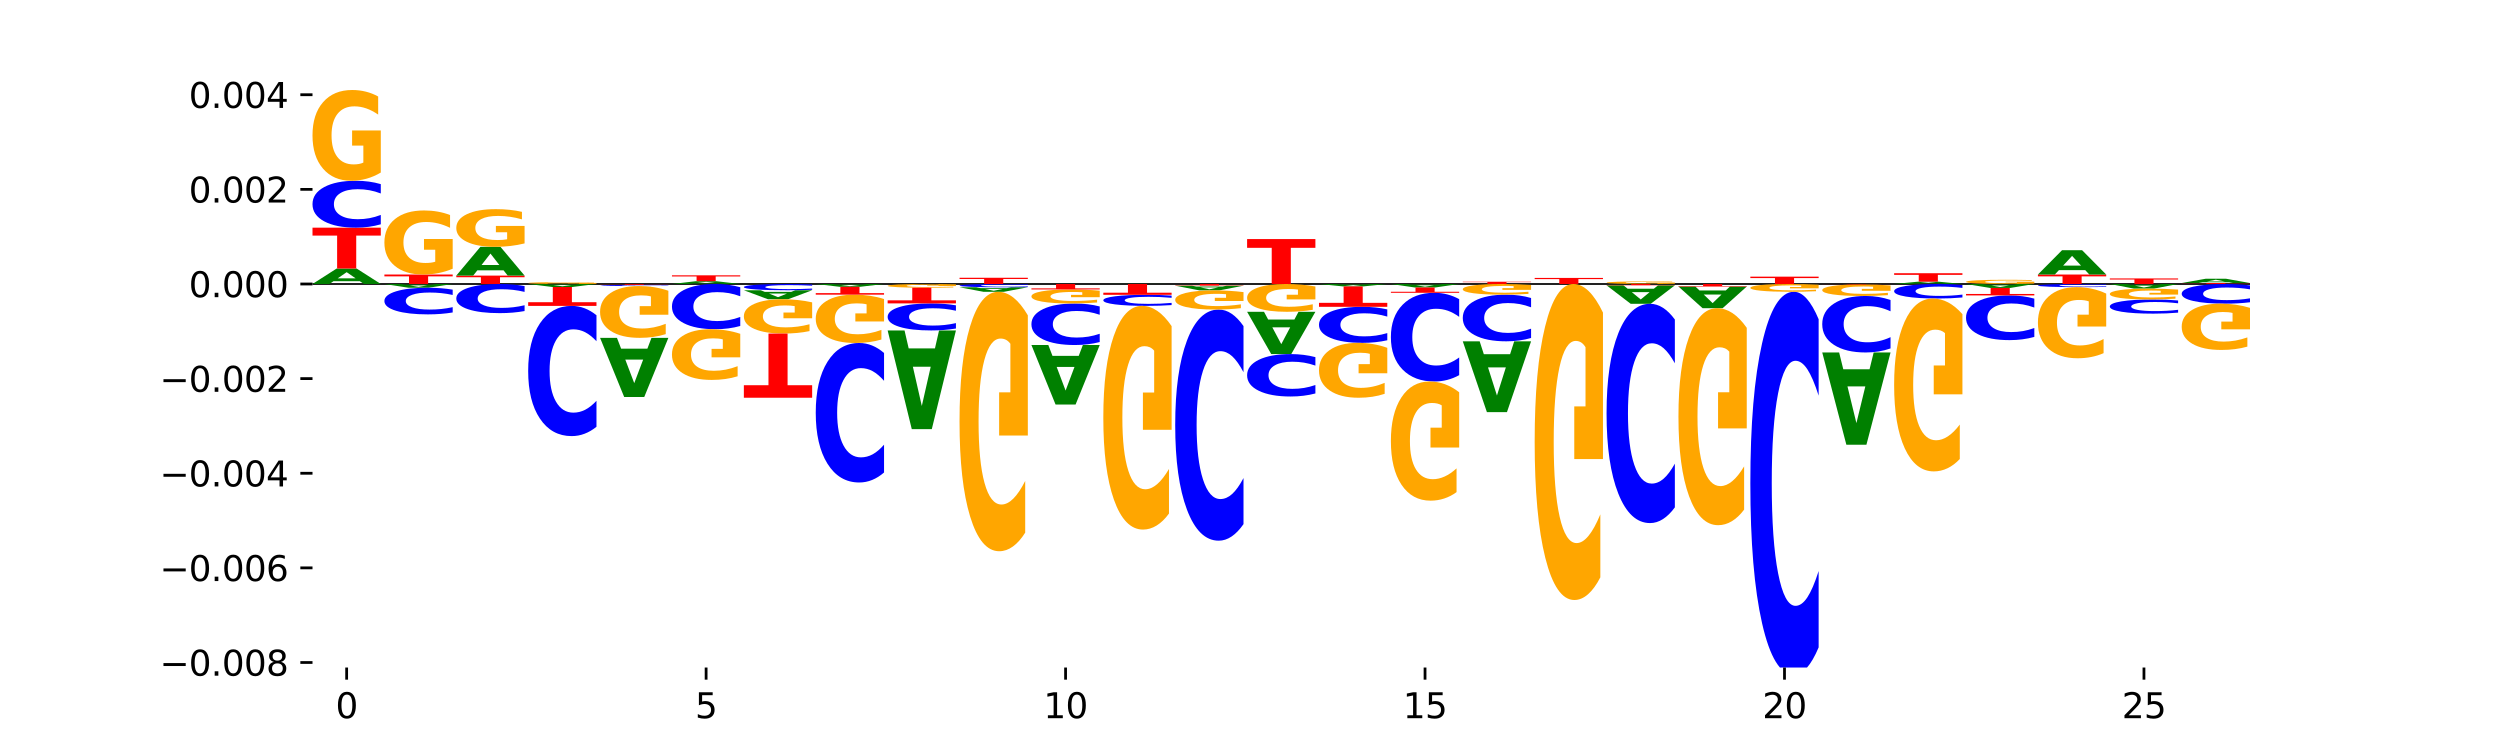 <?xml version="1.0" encoding="utf-8" standalone="no"?>
<!DOCTYPE svg PUBLIC "-//W3C//DTD SVG 1.1//EN"
  "http://www.w3.org/Graphics/SVG/1.1/DTD/svg11.dtd">
<svg xmlns:xlink="http://www.w3.org/1999/xlink" width="720pt" height="216pt" viewBox="0 0 720 216" xmlns="http://www.w3.org/2000/svg" version="1.1">
 <defs>
  <style type="text/css">*{stroke-linejoin: round; stroke-linecap: butt}</style>
 </defs>
 <g id="figure_1">
  <g id="patch_1">
   <path d="M 0 216 
L 720 216 
L 720 0 
L 0 0 
z
" style="fill: #ffffff"/>
  </g>
  <g id="axes_1">
   <g id="patch_2">
    <path d="M 90 192.24 
L 648 192.24 
L 648 25.92 
L 90 25.92 
z
" style="fill: #ffffff"/>
   </g>
   <g id="line2d_1">
    <path d="M 90 81.789 
L 648 81.789 
" clip-path="url(#p370ef7f9d0)" style="fill: none; stroke: #000000; stroke-width: 0.5; stroke-linecap: square"/>
   </g>
   <g id="patch_3">
    <path d="M 103.625 80.979 
L 96.061 80.979 
L 94.866 81.789 
L 90 81.789 
L 96.949 77.344 
L 102.72 77.344 
L 109.67 81.789 
L 104.808 81.789 
L 103.625 80.979 
z
M 97.267 80.154 
L 102.407 80.154 
L 99.841 78.386 
L 97.267 80.154 
z
" clip-path="url(#p370ef7f9d0)" style="fill: #008000"/>
   </g>
   <g id="patch_4">
    <path d="M 90 65.565 
L 109.67 65.565 
L 109.67 67.862 
L 102.593 67.862 
L 102.593 77.344 
L 97.09 77.344 
L 97.09 67.862 
L 90 67.862 
L 90 65.565 
z
" clip-path="url(#p370ef7f9d0)" style="fill: #ff0000"/>
   </g>
   <g id="patch_5">
    <path d="M 109.67 64.596 
Q 108.024 65.076 106.245 65.319 
Q 104.466 65.565 102.528 65.565 
Q 96.75 65.565 93.375 63.745 
Q 90 61.926 90 58.815 
Q 90 55.693 93.375 53.877 
Q 96.75 52.058 102.528 52.058 
Q 104.466 52.058 106.245 52.304 
Q 108.024 52.546 109.67 53.026 
L 109.67 55.719 
Q 108.01 55.082 106.399 54.787 
Q 104.788 54.491 103.009 54.491 
Q 99.818 54.491 97.989 55.643 
Q 96.165 56.793 96.165 58.815 
Q 96.165 60.83 97.989 61.982 
Q 99.818 63.132 103.009 63.132 
Q 104.788 63.132 106.399 62.836 
Q 108.01 62.537 109.67 61.901 
L 109.67 64.596 
z
" clip-path="url(#p370ef7f9d0)" style="fill: #0000ff"/>
   </g>
   <g id="patch_6">
    <path d="M 109.67 49.693 
Q 107.686 50.876 105.552 51.47 
Q 103.419 52.058 101.144 52.058 
Q 96.004 52.058 93.002 48.538 
Q 90 45.017 90 38.997 
Q 90 32.907 93.055 29.413 
Q 96.114 25.92 101.435 25.92 
Q 103.485 25.92 105.363 26.395 
Q 107.245 26.865 108.912 27.794 
L 108.912 33.004 
Q 107.192 31.811 105.491 31.222 
Q 103.789 30.628 102.079 30.628 
Q 98.914 30.628 97.199 32.799 
Q 95.484 34.964 95.484 38.997 
Q 95.484 42.993 97.137 45.174 
Q 98.79 47.35 101.832 47.35 
Q 102.661 47.35 103.37 47.226 
Q 104.08 47.096 104.644 46.826 
L 104.644 41.934 
L 101.404 41.934 
L 101.404 37.577 
L 109.67 37.577 
L 109.67 49.693 
z
" clip-path="url(#p370ef7f9d0)" style="fill: #ffa600"/>
   </g>
   <g id="patch_7">
    <path d="M 110.705 79.063 
L 130.375 79.063 
L 130.375 79.595 
L 123.298 79.595 
L 123.298 81.789 
L 117.795 81.789 
L 117.795 79.595 
L 110.705 79.595 
L 110.705 79.063 
z
" clip-path="url(#p370ef7f9d0)" style="fill: #ff0000"/>
   </g>
   <g id="patch_8">
    <path d="M 130.375 77.394 
Q 128.391 78.228 126.257 78.648 
Q 124.124 79.063 121.849 79.063 
Q 116.709 79.063 113.707 76.578 
Q 110.705 74.093 110.705 69.843 
Q 110.705 65.544 113.76 63.078 
Q 116.819 60.612 122.14 60.612 
Q 124.19 60.612 126.068 60.947 
Q 127.95 61.279 129.617 61.934 
L 129.617 65.612 
Q 127.897 64.77 126.196 64.355 
Q 124.494 63.935 122.784 63.935 
Q 119.619 63.935 117.904 65.468 
Q 116.189 66.996 116.189 69.843 
Q 116.189 72.664 117.842 74.203 
Q 119.495 75.739 122.537 75.739 
Q 123.366 75.739 124.075 75.652 
Q 124.785 75.56 125.349 75.37 
L 125.349 71.916 
L 122.109 71.916 
L 122.109 68.841 
L 130.375 68.841 
L 130.375 77.394 
z
" clip-path="url(#p370ef7f9d0)" style="fill: #ffa600"/>
   </g>
   <g id="patch_9">
    <path d="M 131.41 79.374 
L 151.08 79.374 
L 151.08 79.845 
L 144.003 79.845 
L 144.003 81.789 
L 138.5 81.789 
L 138.5 79.845 
L 131.41 79.845 
L 131.41 79.374 
z
" clip-path="url(#p370ef7f9d0)" style="fill: #ff0000"/>
   </g>
   <g id="patch_10">
    <path d="M 145.035 77.865 
L 137.471 77.865 
L 136.276 79.374 
L 131.41 79.374 
L 138.359 71.088 
L 144.13 71.088 
L 151.08 79.374 
L 146.218 79.374 
L 145.035 77.865 
z
M 138.677 76.327 
L 143.817 76.327 
L 141.251 73.031 
L 138.677 76.327 
z
" clip-path="url(#p370ef7f9d0)" style="fill: #008000"/>
   </g>
   <g id="patch_11">
    <path d="M 151.08 70.105 
Q 149.096 70.597 146.962 70.843 
Q 144.829 71.088 142.554 71.088 
Q 137.414 71.088 134.412 69.626 
Q 131.41 68.164 131.41 65.663 
Q 131.41 63.134 134.465 61.683 
Q 137.524 60.232 142.845 60.232 
Q 144.895 60.232 146.773 60.429 
Q 148.655 60.625 150.322 61.01 
L 150.322 63.174 
Q 148.602 62.679 146.901 62.434 
Q 145.199 62.187 143.489 62.187 
Q 140.324 62.187 138.609 63.089 
Q 136.894 63.988 136.894 65.663 
Q 136.894 67.323 138.547 68.229 
Q 140.2 69.132 143.242 69.132 
Q 144.071 69.132 144.78 69.081 
Q 145.49 69.027 146.054 68.915 
L 146.054 66.883 
L 142.814 66.883 
L 142.814 65.073 
L 151.08 65.073 
L 151.08 70.105 
z
" clip-path="url(#p370ef7f9d0)" style="fill: #ffa600"/>
   </g>
   <g id="patch_12">
    <path d="M 171.785 81.741 
Q 169.801 81.765 167.667 81.777 
Q 165.534 81.789 163.259 81.789 
Q 158.119 81.789 155.117 81.717 
Q 152.115 81.645 152.115 81.523 
Q 152.115 81.399 155.17 81.328 
Q 158.229 81.256 163.55 81.256 
Q 165.6 81.256 167.478 81.266 
Q 169.36 81.276 171.027 81.295 
L 171.027 81.401 
Q 169.307 81.376 167.606 81.364 
Q 165.904 81.352 164.194 81.352 
Q 161.029 81.352 159.314 81.396 
Q 157.599 81.441 157.599 81.523 
Q 157.599 81.604 159.252 81.649 
Q 160.905 81.693 163.947 81.693 
Q 164.776 81.693 165.485 81.69 
Q 166.195 81.688 166.759 81.682 
L 166.759 81.583 
L 163.519 81.583 
L 163.519 81.494 
L 171.785 81.494 
L 171.785 81.741 
z
" clip-path="url(#p370ef7f9d0)" style="fill: #ffa600"/>
   </g>
   <g id="patch_13">
    <path d="M 207.15 81.642 
L 199.586 81.642 
L 198.391 81.789 
L 193.525 81.789 
L 200.474 80.981 
L 206.245 80.981 
L 213.195 81.789 
L 208.333 81.789 
L 207.15 81.642 
z
M 200.792 81.492 
L 205.932 81.492 
L 203.366 81.17 
L 200.792 81.492 
z
" clip-path="url(#p370ef7f9d0)" style="fill: #008000"/>
   </g>
   <g id="patch_14">
    <path d="M 193.525 79.291 
L 213.195 79.291 
L 213.195 79.621 
L 206.118 79.621 
L 206.118 80.981 
L 200.615 80.981 
L 200.615 79.621 
L 193.525 79.621 
L 193.525 79.291 
z
" clip-path="url(#p370ef7f9d0)" style="fill: #ff0000"/>
   </g>
   <g id="patch_15">
    <path d="M 276.345 79.995 
L 296.015 79.995 
L 296.015 80.345 
L 288.938 80.345 
L 288.938 81.789 
L 283.435 81.789 
L 283.435 80.345 
L 276.345 80.345 
L 276.345 79.995 
z
" clip-path="url(#p370ef7f9d0)" style="fill: #ff0000"/>
   </g>
   <g id="patch_16">
    <path d="M 331.38 81.784 
L 323.816 81.784 
L 322.621 81.789 
L 317.755 81.789 
L 324.704 81.764 
L 330.475 81.764 
L 337.425 81.789 
L 332.563 81.789 
L 331.38 81.784 
z
M 325.022 81.78 
L 330.162 81.78 
L 327.596 81.77 
L 325.022 81.78 
z
" clip-path="url(#p370ef7f9d0)" style="fill: #008000"/>
   </g>
   <g id="patch_17">
    <path d="M 359.165 68.85 
L 378.835 68.85 
L 378.835 71.374 
L 371.758 71.374 
L 371.758 81.789 
L 366.255 81.789 
L 366.255 71.374 
L 359.165 71.374 
L 359.165 68.85 
z
" clip-path="url(#p370ef7f9d0)" style="fill: #ff0000"/>
   </g>
   <g id="patch_18">
    <path d="M 421.28 81.14 
L 440.95 81.14 
L 440.95 81.267 
L 433.873 81.267 
L 433.873 81.789 
L 428.37 81.789 
L 428.37 81.267 
L 421.28 81.267 
L 421.28 81.14 
z
" clip-path="url(#p370ef7f9d0)" style="fill: #ff0000"/>
   </g>
   <g id="patch_19">
    <path d="M 441.985 80.042 
L 461.655 80.042 
L 461.655 80.383 
L 454.578 80.383 
L 454.578 81.789 
L 449.075 81.789 
L 449.075 80.383 
L 441.985 80.383 
L 441.985 80.042 
z
" clip-path="url(#p370ef7f9d0)" style="fill: #ff0000"/>
   </g>
   <g id="patch_20">
    <path d="M 482.36 81.722 
Q 480.376 81.755 478.243 81.772 
Q 476.109 81.789 473.834 81.789 
Q 468.694 81.789 465.692 81.689 
Q 462.69 81.589 462.69 81.418 
Q 462.69 81.245 465.745 81.146 
Q 468.804 81.047 474.125 81.047 
Q 476.175 81.047 478.053 81.06 
Q 479.935 81.073 481.602 81.1 
L 481.602 81.248 
Q 479.882 81.214 478.181 81.197 
Q 476.479 81.18 474.769 81.18 
Q 471.604 81.18 469.889 81.242 
Q 468.174 81.303 468.174 81.418 
Q 468.174 81.531 469.827 81.593 
Q 471.48 81.655 474.522 81.655 
Q 475.351 81.655 476.06 81.652 
Q 476.77 81.648 477.334 81.64 
L 477.334 81.501 
L 474.094 81.501 
L 474.094 81.378 
L 482.36 81.378 
L 482.36 81.722 
z
" clip-path="url(#p370ef7f9d0)" style="fill: #ffa600"/>
   </g>
   <g id="patch_21">
    <path d="M 504.1 79.676 
L 523.77 79.676 
L 523.77 80.088 
L 516.693 80.088 
L 516.693 81.789 
L 511.19 81.789 
L 511.19 80.088 
L 504.1 80.088 
L 504.1 79.676 
z
" clip-path="url(#p370ef7f9d0)" style="fill: #ff0000"/>
   </g>
   <g id="patch_22">
    <path d="M 559.135 81.666 
L 551.571 81.666 
L 550.376 81.789 
L 545.51 81.789 
L 552.46 81.116 
L 558.231 81.116 
L 565.18 81.789 
L 560.318 81.789 
L 559.135 81.666 
z
M 552.777 81.541 
L 557.917 81.541 
L 555.351 81.274 
L 552.777 81.541 
z
" clip-path="url(#p370ef7f9d0)" style="fill: #008000"/>
   </g>
   <g id="patch_23">
    <path d="M 545.51 78.688 
L 565.18 78.688 
L 565.18 79.161 
L 558.103 79.161 
L 558.103 81.116 
L 552.6 81.116 
L 552.6 79.161 
L 545.51 79.161 
L 545.51 78.688 
z
" clip-path="url(#p370ef7f9d0)" style="fill: #ff0000"/>
   </g>
   <g id="patch_24">
    <path d="M 585.885 81.679 
Q 583.901 81.734 581.768 81.761 
Q 579.634 81.789 577.359 81.789 
Q 572.219 81.789 569.217 81.625 
Q 566.215 81.461 566.215 81.181 
Q 566.215 80.898 569.27 80.735 
Q 572.33 80.573 577.65 80.573 
Q 579.7 80.573 581.578 80.595 
Q 583.46 80.617 585.127 80.66 
L 585.127 80.902 
Q 583.408 80.847 581.706 80.82 
Q 580.004 80.792 578.294 80.792 
Q 575.129 80.792 573.414 80.893 
Q 571.699 80.994 571.699 81.181 
Q 571.699 81.367 573.352 81.469 
Q 575.005 81.57 578.047 81.57 
Q 578.876 81.57 579.586 81.564 
Q 580.295 81.558 580.86 81.545 
L 580.86 81.318 
L 577.619 81.318 
L 577.619 81.115 
L 585.885 81.115 
L 585.885 81.679 
z
" clip-path="url(#p370ef7f9d0)" style="fill: #ffa600"/>
   </g>
   <g id="patch_25">
    <path d="M 586.92 79.066 
L 606.59 79.066 
L 606.59 79.597 
L 599.513 79.597 
L 599.513 81.789 
L 594.01 81.789 
L 594.01 79.597 
L 586.92 79.597 
L 586.92 79.066 
z
" clip-path="url(#p370ef7f9d0)" style="fill: #ff0000"/>
   </g>
   <g id="patch_26">
    <path d="M 600.545 77.789 
L 592.981 77.789 
L 591.786 79.066 
L 586.92 79.066 
L 593.87 72.056 
L 599.641 72.056 
L 606.59 79.066 
L 601.728 79.066 
L 600.545 77.789 
z
M 594.187 76.488 
L 599.327 76.488 
L 596.761 73.7 
L 594.187 76.488 
z
" clip-path="url(#p370ef7f9d0)" style="fill: #008000"/>
   </g>
   <g id="patch_27">
    <path d="M 607.625 80.191 
L 627.295 80.191 
L 627.295 80.502 
L 620.218 80.502 
L 620.218 81.789 
L 614.715 81.789 
L 614.715 80.502 
L 607.625 80.502 
L 607.625 80.191 
z
" clip-path="url(#p370ef7f9d0)" style="fill: #ff0000"/>
   </g>
   <g id="patch_28">
    <path d="M 628.33 81.512 
L 648 81.512 
L 648 81.566 
L 640.923 81.566 
L 640.923 81.789 
L 635.421 81.789 
L 635.421 81.566 
L 628.33 81.566 
L 628.33 81.512 
z
" clip-path="url(#p370ef7f9d0)" style="fill: #ff0000"/>
   </g>
   <g id="patch_29">
    <path d="M 641.956 81.286 
L 634.391 81.286 
L 633.196 81.512 
L 628.33 81.512 
L 635.28 80.27 
L 641.051 80.27 
L 648 81.512 
L 643.138 81.512 
L 641.956 81.286 
z
M 635.597 81.055 
L 640.737 81.055 
L 638.171 80.561 
L 635.597 81.055 
z
" clip-path="url(#p370ef7f9d0)" style="fill: #008000"/>
   </g>
   <g id="patch_30">
    <path d="M 124.33 81.985 
L 116.766 81.985 
L 115.571 81.789 
L 110.705 81.789 
L 117.654 82.867 
L 123.425 82.867 
L 130.375 81.789 
L 125.513 81.789 
L 124.33 81.985 
z
M 117.972 82.186 
L 123.112 82.186 
L 120.546 82.615 
L 117.972 82.186 
z
" clip-path="url(#p370ef7f9d0)" style="fill: #008000"/>
   </g>
   <g id="patch_31">
    <path d="M 130.375 83.418 
Q 128.729 83.145 126.95 83.007 
Q 125.171 82.867 123.233 82.867 
Q 117.455 82.867 114.08 83.901 
Q 110.705 84.935 110.705 86.702 
Q 110.705 88.476 114.08 89.508 
Q 117.455 90.542 123.233 90.542 
Q 125.171 90.542 126.95 90.402 
Q 128.729 90.264 130.375 89.992 
L 130.375 88.462 
Q 128.715 88.823 127.104 88.991 
Q 125.493 89.159 123.714 89.159 
Q 120.523 89.159 118.694 88.505 
Q 116.87 87.852 116.87 86.702 
Q 116.87 85.558 118.694 84.903 
Q 120.523 84.25 123.714 84.25 
Q 125.493 84.25 127.104 84.418 
Q 128.715 84.587 130.375 84.949 
L 130.375 83.418 
z
" clip-path="url(#p370ef7f9d0)" style="fill: #0000ff"/>
   </g>
   <g id="patch_32">
    <path d="M 151.08 82.391 
Q 149.434 82.092 147.655 81.941 
Q 145.876 81.789 143.938 81.789 
Q 138.16 81.789 134.785 82.92 
Q 131.41 84.051 131.41 85.984 
Q 131.41 87.925 134.785 89.054 
Q 138.16 90.185 143.938 90.185 
Q 145.876 90.185 147.655 90.033 
Q 149.434 89.882 151.08 89.583 
L 151.08 87.91 
Q 149.42 88.305 147.809 88.489 
Q 146.198 88.673 144.419 88.673 
Q 141.228 88.673 139.399 87.956 
Q 137.575 87.242 137.575 85.984 
Q 137.575 84.732 139.399 84.016 
Q 141.228 83.301 144.419 83.301 
Q 146.198 83.301 147.809 83.485 
Q 149.42 83.671 151.08 84.066 
L 151.08 82.391 
z
" clip-path="url(#p370ef7f9d0)" style="fill: #0000ff"/>
   </g>
   <g id="patch_33">
    <path d="M 165.74 81.945 
L 158.176 81.945 
L 156.981 81.789 
L 152.115 81.789 
L 159.064 82.648 
L 164.835 82.648 
L 171.785 81.789 
L 166.923 81.789 
L 165.74 81.945 
z
M 159.382 82.105 
L 164.522 82.105 
L 161.956 82.447 
L 159.382 82.105 
z
" clip-path="url(#p370ef7f9d0)" style="fill: #008000"/>
   </g>
   <g id="patch_34">
    <path d="M 171.785 90.787 
Q 170.139 89.455 168.36 88.781 
Q 166.581 88.099 164.643 88.099 
Q 158.865 88.099 155.49 93.15 
Q 152.115 98.2 152.115 106.837 
Q 152.115 115.505 155.49 120.548 
Q 158.865 125.598 164.643 125.598 
Q 166.581 125.598 168.36 124.916 
Q 170.139 124.242 171.785 122.91 
L 171.785 115.435 
Q 170.125 117.201 168.514 118.022 
Q 166.903 118.843 165.124 118.843 
Q 161.933 118.843 160.104 115.644 
Q 158.28 112.453 158.28 106.837 
Q 158.28 101.244 160.104 98.045 
Q 161.933 94.854 165.124 94.854 
Q 166.903 94.854 168.514 95.675 
Q 170.125 96.504 171.785 98.27 
L 171.785 90.787 
z
" clip-path="url(#p370ef7f9d0)" style="fill: #0000ff"/>
   </g>
   <g id="patch_35">
    <path d="M 152.115 88.099 
L 171.785 88.099 
L 171.785 87.036 
L 164.708 87.036 
L 164.708 82.648 
L 159.205 82.648 
L 159.205 87.036 
L 152.115 87.036 
L 152.115 88.099 
z
" clip-path="url(#p370ef7f9d0)" style="fill: #ff0000"/>
   </g>
   <g id="patch_36">
    <path d="M 186.445 100.408 
L 178.881 100.408 
L 177.686 97.303 
L 172.82 97.303 
L 179.769 114.345 
L 185.54 114.345 
L 192.49 97.303 
L 187.628 97.303 
L 186.445 100.408 
z
M 180.087 103.57 
L 185.227 103.57 
L 182.661 110.349 
L 180.087 103.57 
z
" clip-path="url(#p370ef7f9d0)" style="fill: #008000"/>
   </g>
   <g id="patch_37">
    <path d="M 192.49 82.053 
Q 190.844 82.041 189.065 82.034 
Q 187.286 82.028 185.348 82.028 
Q 179.57 82.028 176.195 82.076 
Q 172.82 82.123 172.82 82.205 
Q 172.82 82.287 176.195 82.334 
Q 179.57 82.382 185.348 82.382 
Q 187.286 82.382 189.065 82.375 
Q 190.844 82.369 192.49 82.356 
L 192.49 82.286 
Q 190.83 82.303 189.219 82.31 
Q 187.608 82.318 185.829 82.318 
Q 182.638 82.318 180.809 82.288 
Q 178.985 82.258 178.985 82.205 
Q 178.985 82.152 180.809 82.122 
Q 182.638 82.092 185.829 82.092 
Q 187.608 82.092 189.219 82.099 
Q 190.83 82.107 192.49 82.124 
L 192.49 82.053 
z
" clip-path="url(#p370ef7f9d0)" style="fill: #0000ff"/>
   </g>
   <g id="patch_38">
    <path d="M 192.49 83.732 
Q 190.506 83.057 188.372 82.718 
Q 186.239 82.382 183.964 82.382 
Q 178.824 82.382 175.822 84.391 
Q 172.82 86.401 172.82 89.838 
Q 172.82 93.315 175.875 95.309 
Q 178.934 97.303 184.255 97.303 
Q 186.305 97.303 188.183 97.032 
Q 190.065 96.764 191.732 96.234 
L 191.732 93.259 
Q 190.012 93.94 188.311 94.276 
Q 186.609 94.615 184.899 94.615 
Q 181.734 94.615 180.019 93.376 
Q 178.304 92.14 178.304 89.838 
Q 178.304 87.557 179.957 86.312 
Q 181.61 85.069 184.652 85.069 
Q 185.481 85.069 186.19 85.14 
Q 186.9 85.214 187.464 85.368 
L 187.464 88.161 
L 184.224 88.161 
L 184.224 90.648 
L 192.49 90.648 
L 192.49 83.732 
z
" clip-path="url(#p370ef7f9d0)" style="fill: #ffa600"/>
   </g>
   <g id="patch_39">
    <path d="M 172.82 82.028 
L 192.49 82.028 
L 192.49 81.981 
L 185.413 81.981 
L 185.413 81.789 
L 179.91 81.789 
L 179.91 81.981 
L 172.82 81.981 
L 172.82 82.028 
z
" clip-path="url(#p370ef7f9d0)" style="fill: #ff0000"/>
   </g>
   <g id="patch_40">
    <path d="M 213.195 82.722 
Q 211.549 82.26 209.77 82.026 
Q 207.991 81.789 206.053 81.789 
Q 200.275 81.789 196.9 83.543 
Q 193.525 85.297 193.525 88.298 
Q 193.525 91.308 196.9 93.06 
Q 200.275 94.814 206.053 94.814 
Q 207.991 94.814 209.77 94.577 
Q 211.549 94.343 213.195 93.881 
L 213.195 91.284 
Q 211.535 91.898 209.924 92.183 
Q 208.313 92.468 206.534 92.468 
Q 203.343 92.468 201.514 91.357 
Q 199.69 90.248 199.69 88.298 
Q 199.69 86.355 201.514 85.244 
Q 203.343 84.135 206.534 84.135 
Q 208.313 84.135 209.924 84.42 
Q 211.535 84.708 213.195 85.322 
L 213.195 82.722 
z
" clip-path="url(#p370ef7f9d0)" style="fill: #0000ff"/>
   </g>
   <g id="patch_41">
    <path d="M 213.195 96.136 
Q 211.211 95.475 209.077 95.143 
Q 206.944 94.814 204.669 94.814 
Q 199.529 94.814 196.527 96.781 
Q 193.525 98.748 193.525 102.112 
Q 193.525 105.515 196.58 107.467 
Q 199.639 109.419 204.96 109.419 
Q 207.01 109.419 208.888 109.154 
Q 210.77 108.891 212.437 108.372 
L 212.437 105.461 
Q 210.717 106.128 209.016 106.456 
Q 207.314 106.788 205.604 106.788 
Q 202.439 106.788 200.724 105.575 
Q 199.009 104.366 199.009 102.112 
Q 199.009 99.88 200.662 98.661 
Q 202.315 97.445 205.357 97.445 
Q 206.186 97.445 206.895 97.514 
Q 207.605 97.587 208.169 97.738 
L 208.169 100.471 
L 204.929 100.471 
L 204.929 102.906 
L 213.195 102.906 
L 213.195 96.136 
z
" clip-path="url(#p370ef7f9d0)" style="fill: #ffa600"/>
   </g>
   <g id="patch_42">
    <path d="M 227.855 84.066 
L 220.291 84.066 
L 219.096 83.594 
L 214.23 83.594 
L 221.179 86.187 
L 226.95 86.187 
L 233.9 83.594 
L 229.038 83.594 
L 227.855 84.066 
z
M 221.497 84.547 
L 226.637 84.547 
L 224.071 85.579 
L 221.497 84.547 
z
" clip-path="url(#p370ef7f9d0)" style="fill: #008000"/>
   </g>
   <g id="patch_43">
    <path d="M 233.9 81.918 
Q 232.254 81.854 230.475 81.822 
Q 228.696 81.789 226.758 81.789 
Q 220.98 81.789 217.605 82.032 
Q 214.23 82.275 214.23 82.691 
Q 214.23 83.108 217.605 83.351 
Q 220.98 83.594 226.758 83.594 
Q 228.696 83.594 230.475 83.561 
Q 232.254 83.529 233.9 83.465 
L 233.9 83.105 
Q 232.24 83.19 230.629 83.229 
Q 229.018 83.269 227.239 83.269 
Q 224.048 83.269 222.219 83.115 
Q 220.395 82.961 220.395 82.691 
Q 220.395 82.422 222.219 82.268 
Q 224.048 82.114 227.239 82.114 
Q 229.018 82.114 230.629 82.154 
Q 232.24 82.193 233.9 82.278 
L 233.9 81.918 
z
" clip-path="url(#p370ef7f9d0)" style="fill: #0000ff"/>
   </g>
   <g id="patch_44">
    <path d="M 233.9 87.08 
Q 231.916 86.633 229.782 86.409 
Q 227.649 86.187 225.374 86.187 
Q 220.234 86.187 217.232 87.517 
Q 214.23 88.848 214.23 91.123 
Q 214.23 93.425 217.285 94.745 
Q 220.344 96.065 225.665 96.065 
Q 227.715 96.065 229.593 95.886 
Q 231.475 95.708 233.142 95.357 
L 233.142 93.388 
Q 231.422 93.839 229.721 94.061 
Q 228.019 94.286 226.309 94.286 
Q 223.144 94.286 221.429 93.466 
Q 219.714 92.647 219.714 91.123 
Q 219.714 89.613 221.367 88.788 
Q 223.02 87.966 226.062 87.966 
Q 226.891 87.966 227.6 88.013 
Q 228.31 88.062 228.874 88.164 
L 228.874 90.013 
L 225.634 90.013 
L 225.634 91.66 
L 233.9 91.66 
L 233.9 87.08 
z
" clip-path="url(#p370ef7f9d0)" style="fill: #ffa600"/>
   </g>
   <g id="patch_45">
    <path d="M 214.23 114.547 
L 233.9 114.547 
L 233.9 110.943 
L 226.823 110.943 
L 226.823 96.065 
L 221.32 96.065 
L 221.32 110.943 
L 214.23 110.943 
L 214.23 114.547 
z
" clip-path="url(#p370ef7f9d0)" style="fill: #ff0000"/>
   </g>
   <g id="patch_46">
    <path d="M 248.56 81.937 
L 240.996 81.937 
L 239.801 81.789 
L 234.935 81.789 
L 241.884 82.604 
L 247.655 82.604 
L 254.605 81.789 
L 249.743 81.789 
L 248.56 81.937 
z
M 242.202 82.088 
L 247.342 82.088 
L 244.776 82.413 
L 242.202 82.088 
z
" clip-path="url(#p370ef7f9d0)" style="fill: #008000"/>
   </g>
   <g id="patch_47">
    <path d="M 254.605 101.664 
Q 252.959 100.236 251.18 99.514 
Q 249.401 98.784 247.463 98.784 
Q 241.685 98.784 238.31 104.195 
Q 234.935 109.606 234.935 118.859 
Q 234.935 128.145 238.31 133.548 
Q 241.685 138.958 247.463 138.958 
Q 249.401 138.958 251.18 138.228 
Q 252.959 137.506 254.605 136.079 
L 254.605 128.07 
Q 252.945 129.962 251.334 130.842 
Q 249.723 131.722 247.944 131.722 
Q 244.753 131.722 242.924 128.294 
Q 241.1 124.875 241.1 118.859 
Q 241.1 112.867 242.924 109.44 
Q 244.753 106.021 247.944 106.021 
Q 249.723 106.021 251.334 106.9 
Q 252.945 107.788 254.605 109.68 
L 254.605 101.664 
z
" clip-path="url(#p370ef7f9d0)" style="fill: #0000ff"/>
   </g>
   <g id="patch_48">
    <path d="M 254.605 86.12 
Q 252.621 85.491 250.487 85.174 
Q 248.354 84.861 246.079 84.861 
Q 240.939 84.861 237.937 86.736 
Q 234.935 88.611 234.935 91.818 
Q 234.935 95.062 237.99 96.923 
Q 241.049 98.784 246.37 98.784 
Q 248.42 98.784 250.298 98.531 
Q 252.18 98.281 253.847 97.786 
L 253.847 95.011 
Q 252.127 95.646 250.426 95.96 
Q 248.724 96.276 247.014 96.276 
Q 243.849 96.276 242.134 95.12 
Q 240.419 93.967 240.419 91.818 
Q 240.419 89.69 242.072 88.528 
Q 243.725 87.369 246.767 87.369 
Q 247.596 87.369 248.305 87.435 
Q 249.015 87.504 249.579 87.648 
L 249.579 90.253 
L 246.339 90.253 
L 246.339 92.574 
L 254.605 92.574 
L 254.605 86.12 
z
" clip-path="url(#p370ef7f9d0)" style="fill: #ffa600"/>
   </g>
   <g id="patch_49">
    <path d="M 234.935 84.861 
L 254.605 84.861 
L 254.605 84.421 
L 247.528 84.421 
L 247.528 82.604 
L 242.025 82.604 
L 242.025 84.421 
L 234.935 84.421 
L 234.935 84.861 
z
" clip-path="url(#p370ef7f9d0)" style="fill: #ff0000"/>
   </g>
   <g id="patch_50">
    <path d="M 269.265 100.345 
L 261.701 100.345 
L 260.506 95.169 
L 255.64 95.169 
L 262.589 123.582 
L 268.36 123.582 
L 275.31 95.169 
L 270.448 95.169 
L 269.265 100.345 
z
M 262.907 105.618 
L 268.047 105.618 
L 265.481 116.92 
L 262.907 105.618 
z
" clip-path="url(#p370ef7f9d0)" style="fill: #008000"/>
   </g>
   <g id="patch_51">
    <path d="M 275.31 87.936 
Q 273.664 87.659 271.885 87.519 
Q 270.106 87.377 268.168 87.377 
Q 262.39 87.377 259.015 88.427 
Q 255.64 89.476 255.64 91.271 
Q 255.64 93.072 259.015 94.12 
Q 262.39 95.169 268.168 95.169 
Q 270.106 95.169 271.885 95.027 
Q 273.664 94.887 275.31 94.61 
L 275.31 93.057 
Q 273.65 93.424 272.039 93.595 
Q 270.428 93.765 268.649 93.765 
Q 265.458 93.765 263.629 93.101 
Q 261.805 92.438 261.805 91.271 
Q 261.805 90.109 263.629 89.444 
Q 265.458 88.781 268.649 88.781 
Q 270.428 88.781 272.039 88.951 
Q 273.65 89.124 275.31 89.491 
L 275.31 87.936 
z
" clip-path="url(#p370ef7f9d0)" style="fill: #0000ff"/>
   </g>
   <g id="patch_52">
    <path d="M 275.31 81.886 
Q 273.326 81.837 271.192 81.813 
Q 269.059 81.789 266.784 81.789 
Q 261.644 81.789 258.642 81.933 
Q 255.64 82.077 255.64 82.324 
Q 255.64 82.574 258.695 82.717 
Q 261.754 82.86 267.075 82.86 
Q 269.125 82.86 271.003 82.841 
Q 272.885 82.821 274.552 82.783 
L 274.552 82.57 
Q 272.832 82.619 271.131 82.643 
Q 269.429 82.667 267.719 82.667 
Q 264.554 82.667 262.839 82.578 
Q 261.124 82.49 261.124 82.324 
Q 261.124 82.16 262.777 82.071 
Q 264.43 81.982 267.472 81.982 
Q 268.301 81.982 269.01 81.987 
Q 269.72 81.992 270.284 82.003 
L 270.284 82.204 
L 267.044 82.204 
L 267.044 82.382 
L 275.31 82.382 
L 275.31 81.886 
z
" clip-path="url(#p370ef7f9d0)" style="fill: #ffa600"/>
   </g>
   <g id="patch_53">
    <path d="M 255.64 87.377 
L 275.31 87.377 
L 275.31 86.496 
L 268.233 86.496 
L 268.233 82.86 
L 262.73 82.86 
L 262.73 86.496 
L 255.64 86.496 
L 255.64 87.377 
z
" clip-path="url(#p370ef7f9d0)" style="fill: #ff0000"/>
   </g>
   <g id="patch_54">
    <path d="M 289.97 82.979 
L 282.406 82.979 
L 281.211 82.74 
L 276.345 82.74 
L 283.294 84.048 
L 289.065 84.048 
L 296.015 82.74 
L 291.153 82.74 
L 289.97 82.979 
z
M 283.612 83.221 
L 288.752 83.221 
L 286.186 83.742 
L 283.612 83.221 
z
" clip-path="url(#p370ef7f9d0)" style="fill: #008000"/>
   </g>
   <g id="patch_55">
    <path d="M 296.015 81.857 
Q 294.37 81.823 292.59 81.806 
Q 290.811 81.789 288.873 81.789 
Q 283.095 81.789 279.72 81.917 
Q 276.345 82.045 276.345 82.264 
Q 276.345 82.484 279.72 82.612 
Q 283.095 82.74 288.873 82.74 
Q 290.811 82.74 292.59 82.723 
Q 294.37 82.706 296.015 82.672 
L 296.015 82.482 
Q 294.355 82.527 292.744 82.548 
Q 291.133 82.569 289.354 82.569 
Q 286.163 82.569 284.334 82.488 
Q 282.51 82.407 282.51 82.264 
Q 282.51 82.122 284.334 82.041 
Q 286.163 81.96 289.354 81.96 
Q 291.133 81.96 292.744 81.981 
Q 294.355 82.002 296.015 82.047 
L 296.015 81.857 
z
" clip-path="url(#p370ef7f9d0)" style="fill: #0000ff"/>
   </g>
   <g id="patch_56">
    <path d="M 296.015 90.808 
Q 294.031 87.428 291.898 85.731 
Q 289.764 84.048 287.489 84.048 
Q 282.349 84.048 279.347 94.11 
Q 276.345 104.172 276.345 121.379 
Q 276.345 138.787 279.4 148.772 
Q 282.459 158.757 287.78 158.757 
Q 289.83 158.757 291.708 157.399 
Q 293.59 156.056 295.257 153.402 
L 295.257 138.509 
Q 293.537 141.92 291.836 143.602 
Q 290.134 145.3 288.424 145.3 
Q 285.259 145.3 283.544 139.096 
Q 281.829 132.907 281.829 121.379 
Q 281.829 109.959 283.482 103.725 
Q 285.135 97.506 288.177 97.506 
Q 289.006 97.506 289.715 97.86 
Q 290.425 98.231 290.989 99.002 
L 290.989 112.984 
L 287.749 112.984 
L 287.749 125.438 
L 296.015 125.438 
L 296.015 90.808 
z
" clip-path="url(#p370ef7f9d0)" style="fill: #ffa600"/>
   </g>
   <g id="patch_57">
    <path d="M 310.675 102.489 
L 303.111 102.489 
L 301.916 99.368 
L 297.05 99.368 
L 303.999 116.498 
L 309.77 116.498 
L 316.72 99.368 
L 311.858 99.368 
L 310.675 102.489 
z
M 304.317 105.668 
L 309.457 105.668 
L 306.891 112.482 
L 304.317 105.668 
z
" clip-path="url(#p370ef7f9d0)" style="fill: #008000"/>
   </g>
   <g id="patch_58">
    <path d="M 316.72 88.263 
Q 315.075 87.838 313.295 87.623 
Q 311.516 87.406 309.578 87.406 
Q 303.8 87.406 300.425 89.017 
Q 297.05 90.628 297.05 93.383 
Q 297.05 96.149 300.425 97.757 
Q 303.8 99.368 309.578 99.368 
Q 311.516 99.368 313.295 99.151 
Q 315.075 98.936 316.72 98.511 
L 316.72 96.126 
Q 315.06 96.69 313.449 96.952 
Q 311.838 97.214 310.059 97.214 
Q 306.868 97.214 305.039 96.193 
Q 303.215 95.175 303.215 93.383 
Q 303.215 91.599 305.039 90.579 
Q 306.868 89.56 310.059 89.56 
Q 311.838 89.56 313.449 89.822 
Q 315.06 90.087 316.72 90.65 
L 316.72 88.263 
z
" clip-path="url(#p370ef7f9d0)" style="fill: #0000ff"/>
   </g>
   <g id="patch_59">
    <path d="M 316.72 83.724 
Q 314.736 83.541 312.603 83.449 
Q 310.469 83.358 308.194 83.358 
Q 303.054 83.358 300.052 83.903 
Q 297.05 84.448 297.05 85.38 
Q 297.05 86.324 300.105 86.865 
Q 303.164 87.406 308.485 87.406 
Q 310.535 87.406 312.413 87.332 
Q 314.295 87.259 315.962 87.115 
L 315.962 86.309 
Q 314.242 86.493 312.541 86.584 
Q 310.839 86.676 309.129 86.676 
Q 305.964 86.676 304.249 86.34 
Q 302.534 86.005 302.534 85.38 
Q 302.534 84.762 304.187 84.424 
Q 305.84 84.087 308.882 84.087 
Q 309.711 84.087 310.42 84.106 
Q 311.13 84.126 311.694 84.168 
L 311.694 84.925 
L 308.454 84.925 
L 308.454 85.6 
L 316.72 85.6 
L 316.72 83.724 
z
" clip-path="url(#p370ef7f9d0)" style="fill: #ffa600"/>
   </g>
   <g id="patch_60">
    <path d="M 297.05 83.358 
L 316.72 83.358 
L 316.72 83.052 
L 309.643 83.052 
L 309.643 81.789 
L 304.14 81.789 
L 304.14 83.052 
L 297.05 83.052 
L 297.05 83.358 
z
" clip-path="url(#p370ef7f9d0)" style="fill: #ff0000"/>
   </g>
   <g id="patch_61">
    <path d="M 337.425 85.135 
Q 335.78 85.022 334 84.965 
Q 332.221 84.907 330.283 84.907 
Q 324.505 84.907 321.13 85.336 
Q 317.755 85.765 317.755 86.498 
Q 317.755 87.234 321.13 87.662 
Q 324.505 88.091 330.283 88.091 
Q 332.221 88.091 334 88.033 
Q 335.78 87.975 337.425 87.862 
L 337.425 87.228 
Q 335.765 87.378 334.154 87.447 
Q 332.543 87.517 330.764 87.517 
Q 327.573 87.517 325.744 87.246 
Q 323.92 86.975 323.92 86.498 
Q 323.92 86.023 325.744 85.751 
Q 327.573 85.48 330.764 85.48 
Q 332.543 85.48 334.154 85.55 
Q 335.765 85.621 337.425 85.77 
L 337.425 85.135 
z
" clip-path="url(#p370ef7f9d0)" style="fill: #0000ff"/>
   </g>
   <g id="patch_62">
    <path d="M 337.425 93.92 
Q 335.441 91.005 333.308 89.541 
Q 331.174 88.091 328.899 88.091 
Q 323.759 88.091 320.757 96.768 
Q 317.755 105.445 317.755 120.285 
Q 317.755 135.297 320.81 143.908 
Q 323.869 152.519 329.19 152.519 
Q 331.24 152.519 333.118 151.348 
Q 335 150.19 336.667 147.901 
L 336.667 135.058 
Q 334.947 137.999 333.246 139.45 
Q 331.544 140.913 329.834 140.913 
Q 326.669 140.913 324.954 135.563 
Q 323.239 130.226 323.239 120.285 
Q 323.239 110.436 324.892 105.059 
Q 326.545 99.696 329.587 99.696 
Q 330.416 99.696 331.125 100.002 
Q 331.835 100.321 332.399 100.987 
L 332.399 113.045 
L 329.159 113.045 
L 329.159 123.785 
L 337.425 123.785 
L 337.425 93.92 
z
" clip-path="url(#p370ef7f9d0)" style="fill: #ffa600"/>
   </g>
   <g id="patch_63">
    <path d="M 317.755 84.907 
L 337.425 84.907 
L 337.425 84.299 
L 330.348 84.299 
L 330.348 81.789 
L 324.845 81.789 
L 324.845 84.299 
L 317.755 84.299 
L 317.755 84.907 
z
" clip-path="url(#p370ef7f9d0)" style="fill: #ff0000"/>
   </g>
   <g id="patch_64">
    <path d="M 352.085 82.524 
L 344.521 82.524 
L 343.326 82.277 
L 338.46 82.277 
L 345.409 83.631 
L 351.181 83.631 
L 358.13 82.277 
L 353.268 82.277 
L 352.085 82.524 
z
M 345.727 82.775 
L 350.867 82.775 
L 348.301 83.314 
L 345.727 82.775 
z
" clip-path="url(#p370ef7f9d0)" style="fill: #008000"/>
   </g>
   <g id="patch_65">
    <path d="M 358.13 93.918 
Q 356.485 91.553 354.705 90.357 
Q 352.926 89.146 350.988 89.146 
Q 345.21 89.146 341.835 98.113 
Q 338.46 107.079 338.46 122.412 
Q 338.46 137.801 341.835 146.753 
Q 345.21 155.719 350.988 155.719 
Q 352.926 155.719 354.705 154.509 
Q 356.485 153.313 358.13 150.947 
L 358.13 137.677 
Q 356.47 140.812 354.859 142.27 
Q 353.248 143.728 351.469 143.728 
Q 348.278 143.728 346.449 138.048 
Q 344.625 132.382 344.625 122.412 
Q 344.625 112.483 346.449 106.804 
Q 348.278 101.138 351.469 101.138 
Q 353.248 101.138 354.859 102.596 
Q 356.47 104.067 358.13 107.203 
L 358.13 93.918 
z
" clip-path="url(#p370ef7f9d0)" style="fill: #0000ff"/>
   </g>
   <g id="patch_66">
    <path d="M 358.13 84.13 
Q 356.146 83.881 354.013 83.756 
Q 351.879 83.631 349.604 83.631 
Q 344.464 83.631 341.462 84.374 
Q 338.46 85.117 338.46 86.387 
Q 338.46 87.672 341.515 88.409 
Q 344.574 89.146 349.895 89.146 
Q 351.945 89.146 353.823 89.046 
Q 355.705 88.947 357.372 88.751 
L 357.372 87.652 
Q 355.652 87.904 353.951 88.028 
Q 352.249 88.153 350.539 88.153 
Q 347.374 88.153 345.659 87.695 
Q 343.944 87.238 343.944 86.387 
Q 343.944 85.544 345.597 85.084 
Q 347.25 84.625 350.292 84.625 
Q 351.121 84.625 351.83 84.651 
Q 352.54 84.678 353.104 84.735 
L 353.104 85.768 
L 349.864 85.768 
L 349.864 86.687 
L 358.13 86.687 
L 358.13 84.13 
z
" clip-path="url(#p370ef7f9d0)" style="fill: #ffa600"/>
   </g>
   <g id="patch_67">
    <path d="M 338.46 82.277 
L 358.13 82.277 
L 358.13 82.182 
L 351.053 82.182 
L 351.053 81.789 
L 345.55 81.789 
L 345.55 82.182 
L 338.46 82.182 
L 338.46 82.277 
z
" clip-path="url(#p370ef7f9d0)" style="fill: #ff0000"/>
   </g>
   <g id="patch_68">
    <path d="M 372.79 92.016 
L 365.226 92.016 
L 364.031 89.798 
L 359.165 89.798 
L 366.114 101.976 
L 371.886 101.976 
L 378.835 89.798 
L 373.973 89.798 
L 372.79 92.016 
z
M 366.432 94.277 
L 371.572 94.277 
L 369.006 99.121 
L 366.432 94.277 
z
" clip-path="url(#p370ef7f9d0)" style="fill: #008000"/>
   </g>
   <g id="patch_69">
    <path d="M 378.835 102.852 
Q 377.19 102.418 375.41 102.198 
Q 373.631 101.976 371.694 101.976 
Q 365.915 101.976 362.54 103.622 
Q 359.165 105.267 359.165 108.081 
Q 359.165 110.905 362.54 112.548 
Q 365.915 114.194 371.694 114.194 
Q 373.631 114.194 375.41 113.972 
Q 377.19 113.752 378.835 113.318 
L 378.835 110.882 
Q 377.175 111.458 375.564 111.725 
Q 373.953 111.993 372.174 111.993 
Q 368.983 111.993 367.154 110.951 
Q 365.33 109.911 365.33 108.081 
Q 365.33 106.259 367.154 105.217 
Q 368.983 104.177 372.174 104.177 
Q 373.953 104.177 375.564 104.444 
Q 377.175 104.715 378.835 105.29 
L 378.835 102.852 
z
" clip-path="url(#p370ef7f9d0)" style="fill: #0000ff"/>
   </g>
   <g id="patch_70">
    <path d="M 378.835 82.513 
Q 376.851 82.151 374.718 81.969 
Q 372.584 81.789 370.309 81.789 
Q 365.169 81.789 362.167 82.867 
Q 359.165 83.946 359.165 85.791 
Q 359.165 87.657 362.22 88.727 
Q 365.279 89.798 370.6 89.798 
Q 372.65 89.798 374.528 89.652 
Q 376.41 89.508 378.077 89.224 
L 378.077 87.627 
Q 376.357 87.993 374.656 88.173 
Q 372.954 88.355 371.244 88.355 
Q 368.079 88.355 366.364 87.69 
Q 364.649 87.027 364.649 85.791 
Q 364.649 84.567 366.302 83.898 
Q 367.955 83.231 370.997 83.231 
Q 371.826 83.231 372.535 83.269 
Q 373.245 83.309 373.809 83.392 
L 373.809 84.891 
L 370.569 84.891 
L 370.569 86.226 
L 378.835 86.226 
L 378.835 82.513 
z
" clip-path="url(#p370ef7f9d0)" style="fill: #ffa600"/>
   </g>
   <g id="patch_71">
    <path d="M 393.495 81.916 
L 385.931 81.916 
L 384.736 81.789 
L 379.87 81.789 
L 386.819 82.489 
L 392.591 82.489 
L 399.54 81.789 
L 394.678 81.789 
L 393.495 81.916 
z
M 387.137 82.046 
L 392.277 82.046 
L 389.711 82.325 
L 387.137 82.046 
z
" clip-path="url(#p370ef7f9d0)" style="fill: #008000"/>
   </g>
   <g id="patch_72">
    <path d="M 399.54 89.107 
Q 397.895 88.738 396.115 88.551 
Q 394.336 88.363 392.399 88.363 
Q 386.62 88.363 383.245 89.761 
Q 379.87 91.159 379.87 93.55 
Q 379.87 95.949 383.245 97.345 
Q 386.62 98.744 392.399 98.744 
Q 394.336 98.744 396.115 98.555 
Q 397.895 98.368 399.54 97.999 
L 399.54 95.93 
Q 397.88 96.419 396.269 96.646 
Q 394.658 96.874 392.879 96.874 
Q 389.688 96.874 387.859 95.988 
Q 386.035 95.105 386.035 93.55 
Q 386.035 92.002 387.859 91.116 
Q 389.688 90.233 392.879 90.233 
Q 394.658 90.233 396.269 90.46 
Q 397.88 90.689 399.54 91.178 
L 399.54 89.107 
z
" clip-path="url(#p370ef7f9d0)" style="fill: #0000ff"/>
   </g>
   <g id="patch_73">
    <path d="M 399.54 100.174 
Q 397.556 99.459 395.423 99.099 
Q 393.289 98.744 391.014 98.744 
Q 385.874 98.744 382.872 100.873 
Q 379.87 103.002 379.87 106.643 
Q 379.87 110.327 382.925 112.44 
Q 385.984 114.553 391.305 114.553 
Q 393.355 114.553 395.233 114.266 
Q 397.115 113.981 398.782 113.42 
L 398.782 110.268 
Q 397.062 110.99 395.361 111.346 
Q 393.659 111.705 391.949 111.705 
Q 388.784 111.705 387.069 110.392 
Q 385.354 109.083 385.354 106.643 
Q 385.354 104.227 387.007 102.907 
Q 388.66 101.591 391.702 101.591 
Q 392.531 101.591 393.24 101.666 
Q 393.95 101.745 394.514 101.908 
L 394.514 104.867 
L 391.274 104.867 
L 391.274 107.502 
L 399.54 107.502 
L 399.54 100.174 
z
" clip-path="url(#p370ef7f9d0)" style="fill: #ffa600"/>
   </g>
   <g id="patch_74">
    <path d="M 379.87 88.363 
L 399.54 88.363 
L 399.54 87.217 
L 392.463 87.217 
L 392.463 82.489 
L 386.96 82.489 
L 386.96 87.217 
L 379.87 87.217 
L 379.87 88.363 
z
" clip-path="url(#p370ef7f9d0)" style="fill: #ff0000"/>
   </g>
   <g id="patch_75">
    <path d="M 414.2 81.974 
L 406.636 81.974 
L 405.441 81.789 
L 400.575 81.789 
L 407.525 82.805 
L 413.296 82.805 
L 420.245 81.789 
L 415.383 81.789 
L 414.2 81.974 
z
M 407.842 82.162 
L 412.982 82.162 
L 410.416 82.567 
L 407.842 82.162 
z
" clip-path="url(#p370ef7f9d0)" style="fill: #008000"/>
   </g>
   <g id="patch_76">
    <path d="M 420.245 86.157 
Q 418.6 85.249 416.82 84.79 
Q 415.041 84.325 413.104 84.325 
Q 407.325 84.325 403.95 87.766 
Q 400.575 91.207 400.575 97.092 
Q 400.575 102.997 403.95 106.433 
Q 407.325 109.874 413.104 109.874 
Q 415.041 109.874 416.82 109.41 
Q 418.6 108.951 420.245 108.043 
L 420.245 102.95 
Q 418.585 104.153 416.974 104.713 
Q 415.363 105.272 413.584 105.272 
Q 410.393 105.272 408.564 103.092 
Q 406.74 100.918 406.74 97.092 
Q 406.74 93.281 408.564 91.102 
Q 410.393 88.927 413.584 88.927 
Q 415.363 88.927 416.974 89.487 
Q 418.585 90.052 420.245 91.255 
L 420.245 86.157 
z
" clip-path="url(#p370ef7f9d0)" style="fill: #0000ff"/>
   </g>
   <g id="patch_77">
    <path d="M 420.245 112.979 
Q 418.261 111.427 416.128 110.647 
Q 413.994 109.874 411.719 109.874 
Q 406.579 109.874 403.577 114.496 
Q 400.575 119.118 400.575 127.022 
Q 400.575 135.019 403.63 139.606 
Q 406.689 144.192 412.01 144.192 
Q 414.06 144.192 415.938 143.568 
Q 417.82 142.952 419.487 141.732 
L 419.487 134.891 
Q 417.767 136.458 416.066 137.231 
Q 414.364 138.01 412.654 138.01 
Q 409.489 138.01 407.774 135.161 
Q 406.059 132.318 406.059 127.022 
Q 406.059 121.777 407.712 118.913 
Q 409.365 116.056 412.407 116.056 
Q 413.236 116.056 413.945 116.219 
Q 414.655 116.389 415.219 116.743 
L 415.219 123.166 
L 411.979 123.166 
L 411.979 128.887 
L 420.245 128.887 
L 420.245 112.979 
z
" clip-path="url(#p370ef7f9d0)" style="fill: #ffa600"/>
   </g>
   <g id="patch_78">
    <path d="M 400.575 84.325 
L 420.245 84.325 
L 420.245 84.029 
L 413.168 84.029 
L 413.168 82.805 
L 407.665 82.805 
L 407.665 84.029 
L 400.575 84.029 
L 400.575 84.325 
z
" clip-path="url(#p370ef7f9d0)" style="fill: #ff0000"/>
   </g>
   <g id="patch_79">
    <path d="M 434.905 102.017 
L 427.341 102.017 
L 426.146 98.301 
L 421.28 98.301 
L 428.23 118.699 
L 434.001 118.699 
L 440.95 98.301 
L 436.088 98.301 
L 434.905 102.017 
z
M 428.547 105.803 
L 433.687 105.803 
L 431.121 113.917 
L 428.547 105.803 
z
" clip-path="url(#p370ef7f9d0)" style="fill: #008000"/>
   </g>
   <g id="patch_80">
    <path d="M 440.95 85.824 
Q 439.305 85.346 437.525 85.105 
Q 435.746 84.86 433.809 84.86 
Q 428.03 84.86 424.655 86.671 
Q 421.28 88.481 421.28 91.577 
Q 421.28 94.684 424.655 96.491 
Q 428.03 98.301 433.809 98.301 
Q 435.746 98.301 437.525 98.057 
Q 439.305 97.816 440.95 97.338 
L 440.95 94.659 
Q 439.29 95.292 437.679 95.586 
Q 436.068 95.88 434.289 95.88 
Q 431.098 95.88 429.269 94.734 
Q 427.445 93.59 427.445 91.577 
Q 427.445 89.572 429.269 88.425 
Q 431.098 87.281 434.289 87.281 
Q 436.068 87.281 437.679 87.576 
Q 439.29 87.873 440.95 88.506 
L 440.95 85.824 
z
" clip-path="url(#p370ef7f9d0)" style="fill: #0000ff"/>
   </g>
   <g id="patch_81">
    <path d="M 440.95 82.067 
Q 438.966 81.928 436.833 81.858 
Q 434.699 81.789 432.424 81.789 
Q 427.284 81.789 424.282 82.203 
Q 421.28 82.616 421.28 83.324 
Q 421.28 84.039 424.335 84.45 
Q 427.394 84.86 432.715 84.86 
Q 434.765 84.86 436.643 84.805 
Q 438.525 84.749 440.192 84.64 
L 440.192 84.028 
Q 438.472 84.168 436.771 84.237 
Q 435.069 84.307 433.359 84.307 
Q 430.194 84.307 428.479 84.052 
Q 426.764 83.798 426.764 83.324 
Q 426.764 82.854 428.417 82.598 
Q 430.07 82.342 433.112 82.342 
Q 433.941 82.342 434.65 82.357 
Q 435.36 82.372 435.924 82.404 
L 435.924 82.978 
L 432.684 82.978 
L 432.684 83.491 
L 440.95 83.491 
L 440.95 82.067 
z
" clip-path="url(#p370ef7f9d0)" style="fill: #ffa600"/>
   </g>
   <g id="patch_82">
    <path d="M 461.655 90.024 
Q 459.671 85.906 457.538 83.838 
Q 455.404 81.789 453.129 81.789 
Q 447.989 81.789 444.987 94.047 
Q 441.985 106.305 441.985 127.268 
Q 441.985 148.475 445.04 160.639 
Q 448.099 172.803 453.42 172.803 
Q 455.47 172.803 457.348 171.148 
Q 459.23 169.513 460.897 166.279 
L 460.897 148.136 
Q 459.177 152.291 457.476 154.34 
Q 455.774 156.409 454.064 156.409 
Q 450.899 156.409 449.184 148.851 
Q 447.469 141.312 447.469 127.268 
Q 447.469 113.355 449.122 105.76 
Q 450.775 98.183 453.817 98.183 
Q 454.646 98.183 455.355 98.615 
Q 456.065 99.067 456.629 100.007 
L 456.629 117.04 
L 453.389 117.04 
L 453.389 132.212 
L 461.655 132.212 
L 461.655 90.024 
z
" clip-path="url(#p370ef7f9d0)" style="fill: #ffa600"/>
   </g>
   <g id="patch_83">
    <path d="M 476.315 83.147 
L 468.751 83.147 
L 467.556 82.179 
L 462.69 82.179 
L 469.64 87.493 
L 475.411 87.493 
L 482.36 82.179 
L 477.498 82.179 
L 476.315 83.147 
z
M 469.957 84.133 
L 475.097 84.133 
L 472.531 86.247 
L 469.957 84.133 
z
" clip-path="url(#p370ef7f9d0)" style="fill: #008000"/>
   </g>
   <g id="patch_84">
    <path d="M 482.36 92.02 
Q 480.715 89.776 478.935 88.641 
Q 477.156 87.493 475.219 87.493 
Q 469.44 87.493 466.065 95.999 
Q 462.69 104.505 462.69 119.05 
Q 462.69 133.649 466.065 142.141 
Q 469.44 150.647 475.219 150.647 
Q 477.156 150.647 478.935 149.499 
Q 480.715 148.364 482.36 146.12 
L 482.36 133.531 
Q 480.7 136.506 479.089 137.888 
Q 477.478 139.271 475.699 139.271 
Q 472.508 139.271 470.679 133.883 
Q 468.855 128.509 468.855 119.05 
Q 468.855 109.632 470.679 104.244 
Q 472.508 98.869 475.699 98.869 
Q 477.478 98.869 479.089 100.252 
Q 480.7 101.648 482.36 104.622 
L 482.36 92.02 
z
" clip-path="url(#p370ef7f9d0)" style="fill: #0000ff"/>
   </g>
   <g id="patch_85">
    <path d="M 462.69 82.179 
L 482.36 82.179 
L 482.36 82.103 
L 475.283 82.103 
L 475.283 81.789 
L 469.78 81.789 
L 469.78 82.103 
L 462.69 82.103 
L 462.69 82.179 
z
" clip-path="url(#p370ef7f9d0)" style="fill: #ff0000"/>
   </g>
   <g id="patch_86">
    <path d="M 497.02 83.659 
L 489.456 83.659 
L 488.261 82.523 
L 483.395 82.523 
L 490.345 88.76 
L 496.116 88.76 
L 503.065 82.523 
L 498.203 82.523 
L 497.02 83.659 
z
M 490.662 84.817 
L 495.802 84.817 
L 493.236 87.298 
L 490.662 84.817 
z
" clip-path="url(#p370ef7f9d0)" style="fill: #008000"/>
   </g>
   <g id="patch_87">
    <path d="M 503.065 94.414 
Q 501.081 91.587 498.948 90.167 
Q 496.814 88.76 494.539 88.76 
Q 489.399 88.76 486.397 97.177 
Q 483.395 105.594 483.395 119.988 
Q 483.395 134.55 486.45 142.902 
Q 489.509 151.255 494.83 151.255 
Q 496.88 151.255 498.758 150.119 
Q 500.64 148.996 502.307 146.775 
L 502.307 134.318 
Q 500.587 137.171 498.886 138.578 
Q 497.184 139.998 495.474 139.998 
Q 492.309 139.998 490.594 134.808 
Q 488.879 129.632 488.879 119.988 
Q 488.879 110.435 490.532 105.22 
Q 492.185 100.017 495.227 100.017 
Q 496.056 100.017 496.765 100.314 
Q 497.475 100.624 498.039 101.269 
L 498.039 112.965 
L 494.799 112.965 
L 494.799 123.383 
L 503.065 123.383 
L 503.065 94.414 
z
" clip-path="url(#p370ef7f9d0)" style="fill: #ffa600"/>
   </g>
   <g id="patch_88">
    <path d="M 483.395 82.523 
L 503.065 82.523 
L 503.065 82.38 
L 495.988 82.38 
L 495.988 81.789 
L 490.485 81.789 
L 490.485 82.38 
L 483.395 82.38 
L 483.395 82.523 
z
" clip-path="url(#p370ef7f9d0)" style="fill: #ff0000"/>
   </g>
   <g id="patch_89">
    <path d="M 523.77 91.941 
Q 522.125 88.022 520.345 86.039 
Q 518.566 84.034 516.629 84.034 
Q 510.85 84.034 507.475 98.892 
Q 504.1 113.75 504.1 139.159 
Q 504.1 164.659 507.475 179.495 
Q 510.85 194.353 516.629 194.353 
Q 518.566 194.353 520.345 192.347 
Q 522.125 190.365 523.77 186.445 
L 523.77 164.454 
Q 522.11 169.65 520.499 172.066 
Q 518.888 174.481 517.109 174.481 
Q 513.918 174.481 512.089 165.07 
Q 510.265 155.681 510.265 139.159 
Q 510.265 122.706 512.089 113.294 
Q 513.918 103.905 517.109 103.905 
Q 518.888 103.905 520.499 106.321 
Q 522.11 108.759 523.77 113.955 
L 523.77 91.941 
z
" clip-path="url(#p370ef7f9d0)" style="fill: #0000ff"/>
   </g>
   <g id="patch_90">
    <path d="M 523.77 81.992 
Q 521.786 81.89 519.653 81.839 
Q 517.519 81.789 515.244 81.789 
Q 510.104 81.789 507.102 82.091 
Q 504.1 82.394 504.1 82.911 
Q 504.1 83.434 507.155 83.734 
Q 510.214 84.034 515.535 84.034 
Q 517.585 84.034 519.463 83.993 
Q 521.345 83.953 523.012 83.873 
L 523.012 83.425 
Q 521.292 83.528 519.591 83.578 
Q 517.889 83.629 516.179 83.629 
Q 513.014 83.629 511.299 83.443 
Q 509.584 83.257 509.584 82.911 
Q 509.584 82.567 511.237 82.38 
Q 512.89 82.193 515.932 82.193 
Q 516.761 82.193 517.471 82.204 
Q 518.18 82.215 518.745 82.238 
L 518.745 82.658 
L 515.504 82.658 
L 515.504 83.033 
L 523.77 83.033 
L 523.77 81.992 
z
" clip-path="url(#p370ef7f9d0)" style="fill: #ffa600"/>
   </g>
   <g id="patch_91">
    <path d="M 538.43 106.355 
L 530.866 106.355 
L 529.671 101.513 
L 524.805 101.513 
L 531.755 128.09 
L 537.526 128.09 
L 544.475 101.513 
L 539.613 101.513 
L 538.43 106.355 
z
M 532.072 111.287 
L 537.212 111.287 
L 534.646 121.859 
L 532.072 111.287 
z
" clip-path="url(#p370ef7f9d0)" style="fill: #008000"/>
   </g>
   <g id="patch_92">
    <path d="M 544.475 86.406 
Q 542.83 85.828 541.05 85.535 
Q 539.271 85.239 537.334 85.239 
Q 531.555 85.239 528.18 87.431 
Q 524.805 89.623 524.805 93.371 
Q 524.805 97.133 528.18 99.321 
Q 531.555 101.513 537.334 101.513 
Q 539.271 101.513 541.05 101.217 
Q 542.83 100.925 544.475 100.347 
L 544.475 97.103 
Q 542.815 97.869 541.204 98.225 
Q 539.593 98.582 537.814 98.582 
Q 534.623 98.582 532.794 97.193 
Q 530.97 95.808 530.97 93.371 
Q 530.97 90.944 532.794 89.556 
Q 534.623 88.171 537.814 88.171 
Q 539.593 88.171 541.204 88.527 
Q 542.815 88.887 544.475 89.653 
L 544.475 86.406 
z
" clip-path="url(#p370ef7f9d0)" style="fill: #0000ff"/>
   </g>
   <g id="patch_93">
    <path d="M 544.475 82.21 
Q 542.491 82.06 540.358 81.984 
Q 538.224 81.909 535.949 81.909 
Q 530.809 81.909 527.807 82.358 
Q 524.805 82.806 524.805 83.573 
Q 524.805 84.349 527.86 84.794 
Q 530.919 85.239 536.24 85.239 
Q 538.29 85.239 540.168 85.179 
Q 542.05 85.119 543.717 85.001 
L 543.717 84.337 
Q 541.997 84.489 540.296 84.564 
Q 538.594 84.64 536.884 84.64 
Q 533.719 84.64 532.004 84.363 
Q 530.289 84.087 530.289 83.573 
Q 530.289 83.064 531.942 82.786 
Q 533.595 82.509 536.637 82.509 
Q 537.466 82.509 538.176 82.525 
Q 538.885 82.541 539.45 82.576 
L 539.45 83.199 
L 536.209 83.199 
L 536.209 83.754 
L 544.475 83.754 
L 544.475 82.21 
z
" clip-path="url(#p370ef7f9d0)" style="fill: #ffa600"/>
   </g>
   <g id="patch_94">
    <path d="M 524.805 81.909 
L 544.475 81.909 
L 544.475 81.886 
L 537.398 81.886 
L 537.398 81.789 
L 531.895 81.789 
L 531.895 81.886 
L 524.805 81.886 
L 524.805 81.909 
z
" clip-path="url(#p370ef7f9d0)" style="fill: #ff0000"/>
   </g>
   <g id="patch_95">
    <path d="M 565.18 82.089 
Q 563.535 81.94 561.755 81.865 
Q 559.976 81.789 558.039 81.789 
Q 552.26 81.789 548.885 82.352 
Q 545.51 82.916 545.51 83.88 
Q 545.51 84.847 548.885 85.41 
Q 552.26 85.973 558.039 85.973 
Q 559.976 85.973 561.755 85.897 
Q 563.535 85.822 565.18 85.673 
L 565.18 84.839 
Q 563.52 85.036 561.909 85.128 
Q 560.298 85.22 558.519 85.22 
Q 555.328 85.22 553.499 84.863 
Q 551.675 84.506 551.675 83.88 
Q 551.675 83.256 553.499 82.899 
Q 555.328 82.543 558.519 82.543 
Q 560.298 82.543 561.909 82.634 
Q 563.52 82.727 565.18 82.924 
L 565.18 82.089 
z
" clip-path="url(#p370ef7f9d0)" style="fill: #0000ff"/>
   </g>
   <g id="patch_96">
    <path d="M 565.18 90.478 
Q 563.196 88.226 561.063 87.094 
Q 558.929 85.973 556.654 85.973 
Q 551.514 85.973 548.512 92.679 
Q 545.51 99.386 545.51 110.854 
Q 545.51 122.456 548.565 129.111 
Q 551.624 135.765 556.945 135.765 
Q 558.995 135.765 560.873 134.86 
Q 562.755 133.965 564.422 132.196 
L 564.422 122.271 
Q 562.703 124.544 561.001 125.665 
Q 559.299 126.796 557.589 126.796 
Q 554.424 126.796 552.709 122.662 
Q 550.994 118.537 550.994 110.854 
Q 550.994 103.243 552.647 99.087 
Q 554.3 94.942 557.342 94.942 
Q 558.171 94.942 558.881 95.179 
Q 559.59 95.426 560.155 95.94 
L 560.155 105.259 
L 556.914 105.259 
L 556.914 113.559 
L 565.18 113.559 
L 565.18 90.478 
z
" clip-path="url(#p370ef7f9d0)" style="fill: #ffa600"/>
   </g>
   <g id="patch_97">
    <path d="M 579.84 81.997 
L 572.276 81.997 
L 571.081 81.789 
L 566.215 81.789 
L 573.165 82.933 
L 578.936 82.933 
L 585.885 81.789 
L 581.023 81.789 
L 579.84 81.997 
z
M 573.482 82.21 
L 578.622 82.21 
L 576.056 82.665 
L 573.482 82.21 
z
" clip-path="url(#p370ef7f9d0)" style="fill: #008000"/>
   </g>
   <g id="patch_98">
    <path d="M 585.885 86.004 
Q 584.24 85.546 582.46 85.315 
Q 580.681 85.081 578.744 85.081 
Q 572.965 85.081 569.59 86.815 
Q 566.215 88.549 566.215 91.515 
Q 566.215 94.491 569.59 96.222 
Q 572.965 97.956 578.744 97.956 
Q 580.681 97.956 582.46 97.722 
Q 584.24 97.491 585.885 97.033 
L 585.885 94.467 
Q 584.225 95.073 582.614 95.355 
Q 581.003 95.637 579.224 95.637 
Q 576.033 95.637 574.204 94.539 
Q 572.38 93.443 572.38 91.515 
Q 572.38 89.594 574.204 88.496 
Q 576.033 87.4 579.224 87.4 
Q 581.003 87.4 582.614 87.682 
Q 584.225 87.967 585.885 88.573 
L 585.885 86.004 
z
" clip-path="url(#p370ef7f9d0)" style="fill: #0000ff"/>
   </g>
   <g id="patch_99">
    <path d="M 566.215 85.081 
L 585.885 85.081 
L 585.885 84.662 
L 578.808 84.662 
L 578.808 82.933 
L 573.305 82.933 
L 573.305 84.662 
L 566.215 84.662 
L 566.215 85.081 
z
" clip-path="url(#p370ef7f9d0)" style="fill: #ff0000"/>
   </g>
   <g id="patch_100">
    <path d="M 606.59 81.854 
Q 604.945 81.822 603.165 81.805 
Q 601.386 81.789 599.449 81.789 
Q 593.67 81.789 590.295 81.911 
Q 586.92 82.034 586.92 82.243 
Q 586.92 82.453 590.295 82.575 
Q 593.67 82.698 599.449 82.698 
Q 601.386 82.698 603.165 82.681 
Q 604.945 82.665 606.59 82.633 
L 606.59 82.452 
Q 604.93 82.494 603.319 82.514 
Q 601.708 82.534 599.929 82.534 
Q 596.738 82.534 594.909 82.457 
Q 593.085 82.379 593.085 82.243 
Q 593.085 82.108 594.909 82.03 
Q 596.738 81.953 599.929 81.953 
Q 601.708 81.953 603.319 81.973 
Q 604.93 81.993 606.59 82.035 
L 606.59 81.854 
z
" clip-path="url(#p370ef7f9d0)" style="fill: #0000ff"/>
   </g>
   <g id="patch_101">
    <path d="M 606.59 84.551 
Q 604.606 83.625 602.473 83.159 
Q 600.339 82.698 598.064 82.698 
Q 592.924 82.698 589.922 85.457 
Q 586.92 88.216 586.92 92.934 
Q 586.92 97.707 589.975 100.445 
Q 593.035 103.182 598.355 103.182 
Q 600.405 103.182 602.283 102.81 
Q 604.165 102.442 605.832 101.714 
L 605.832 97.631 
Q 604.113 98.566 602.411 99.027 
Q 600.709 99.493 598.999 99.493 
Q 595.834 99.493 594.119 97.792 
Q 592.404 96.095 592.404 92.934 
Q 592.404 89.803 594.057 88.093 
Q 595.71 86.388 598.752 86.388 
Q 599.581 86.388 600.291 86.485 
Q 601 86.587 601.565 86.798 
L 601.565 90.632 
L 598.324 90.632 
L 598.324 94.047 
L 606.59 94.047 
L 606.59 84.551 
z
" clip-path="url(#p370ef7f9d0)" style="fill: #ffa600"/>
   </g>
   <g id="patch_102">
    <path d="M 621.25 82.031 
L 613.686 82.031 
L 612.491 81.789 
L 607.625 81.789 
L 614.575 83.119 
L 620.346 83.119 
L 627.295 81.789 
L 622.433 81.789 
L 621.25 82.031 
z
M 614.892 82.278 
L 620.032 82.278 
L 617.466 82.807 
L 614.892 82.278 
z
" clip-path="url(#p370ef7f9d0)" style="fill: #008000"/>
   </g>
   <g id="patch_103">
    <path d="M 627.295 86.534 
Q 625.65 86.388 623.87 86.315 
Q 622.091 86.24 620.154 86.24 
Q 614.375 86.24 611 86.792 
Q 607.625 87.343 607.625 88.286 
Q 607.625 89.232 611 89.782 
Q 614.375 90.333 620.154 90.333 
Q 622.091 90.333 623.87 90.259 
Q 625.65 90.185 627.295 90.04 
L 627.295 89.224 
Q 625.635 89.417 624.024 89.506 
Q 622.413 89.596 620.634 89.596 
Q 617.443 89.596 615.614 89.247 
Q 613.79 88.899 613.79 88.286 
Q 613.79 87.675 615.614 87.326 
Q 617.443 86.978 620.634 86.978 
Q 622.413 86.978 624.024 87.067 
Q 625.635 87.158 627.295 87.35 
L 627.295 86.534 
z
" clip-path="url(#p370ef7f9d0)" style="fill: #0000ff"/>
   </g>
   <g id="patch_104">
    <path d="M 627.295 83.401 
Q 625.311 83.26 623.178 83.189 
Q 621.044 83.119 618.769 83.119 
Q 613.629 83.119 610.627 83.539 
Q 607.625 83.96 607.625 84.679 
Q 607.625 85.406 610.68 85.823 
Q 613.74 86.24 619.06 86.24 
Q 621.11 86.24 622.988 86.184 
Q 624.87 86.127 626.537 86.017 
L 626.537 85.394 
Q 624.818 85.537 623.116 85.607 
Q 621.414 85.678 619.704 85.678 
Q 616.539 85.678 614.824 85.419 
Q 613.109 85.16 613.109 84.679 
Q 613.109 84.202 614.762 83.941 
Q 616.415 83.681 619.457 83.681 
Q 620.286 83.681 620.996 83.696 
Q 621.705 83.712 622.27 83.744 
L 622.27 84.328 
L 619.029 84.328 
L 619.029 84.848 
L 627.295 84.848 
L 627.295 83.401 
z
" clip-path="url(#p370ef7f9d0)" style="fill: #ffa600"/>
   </g>
   <g id="patch_105">
    <path d="M 648 82.195 
Q 646.355 81.994 644.576 81.892 
Q 642.796 81.789 640.859 81.789 
Q 635.08 81.789 631.705 82.552 
Q 628.33 83.315 628.33 84.62 
Q 628.33 85.93 631.705 86.692 
Q 635.08 87.455 640.859 87.455 
Q 642.796 87.455 644.576 87.352 
Q 646.355 87.25 648 87.049 
L 648 85.919 
Q 646.34 86.186 644.729 86.31 
Q 643.118 86.434 641.339 86.434 
Q 638.148 86.434 636.319 85.951 
Q 634.495 85.469 634.495 84.62 
Q 634.495 83.775 636.319 83.292 
Q 638.148 82.809 641.339 82.809 
Q 643.118 82.809 644.729 82.933 
Q 646.34 83.059 648 83.326 
L 648 82.195 
z
" clip-path="url(#p370ef7f9d0)" style="fill: #0000ff"/>
   </g>
   <g id="patch_106">
    <path d="M 648 88.661 
Q 646.016 88.058 643.883 87.755 
Q 641.749 87.455 639.474 87.455 
Q 634.334 87.455 631.332 89.25 
Q 628.33 91.046 628.33 94.116 
Q 628.33 97.222 631.385 99.004 
Q 634.445 100.786 639.765 100.786 
Q 641.815 100.786 643.693 100.543 
Q 645.575 100.304 647.242 99.83 
L 647.242 97.173 
Q 645.523 97.781 643.821 98.081 
Q 642.119 98.384 640.409 98.384 
Q 637.244 98.384 635.529 97.277 
Q 633.814 96.173 633.814 94.116 
Q 633.814 92.078 635.467 90.966 
Q 637.12 89.856 640.162 89.856 
Q 640.991 89.856 641.701 89.919 
Q 642.41 89.985 642.975 90.123 
L 642.975 92.618 
L 639.734 92.618 
L 639.734 94.84 
L 648 94.84 
L 648 88.661 
z
" clip-path="url(#p370ef7f9d0)" style="fill: #ffa600"/>
   </g>
   <g id="matplotlib.axis_1">
    <g id="xtick_1">
     <g id="line2d_2">
      <defs>
       <path id="m1f64405439" d="M 0 0 
L 0 3.5 
" style="stroke: #000000; stroke-width: 0.8"/>
      </defs>
      <g>
       <use xlink:href="#m1f64405439" x="99.835" y="192.24" style="stroke: #000000; stroke-width: 0.8"/>
      </g>
     </g>
     <g id="text_1">
      <!-- 0 -->
      <g transform="translate(96.654 206.838) scale(0.1 -0.1)">
       <defs>
        <path id="DejaVuSans-30" d="M 2034 4250 
Q 1547 4250 1301 3770 
Q 1056 3291 1056 2328 
Q 1056 1369 1301 889 
Q 1547 409 2034 409 
Q 2525 409 2770 889 
Q 3016 1369 3016 2328 
Q 3016 3291 2770 3770 
Q 2525 4250 2034 4250 
z
M 2034 4750 
Q 2819 4750 3233 4129 
Q 3647 3509 3647 2328 
Q 3647 1150 3233 529 
Q 2819 -91 2034 -91 
Q 1250 -91 836 529 
Q 422 1150 422 2328 
Q 422 3509 836 4129 
Q 1250 4750 2034 4750 
z
" transform="scale(0.016)"/>
       </defs>
       <use xlink:href="#DejaVuSans-30"/>
      </g>
     </g>
    </g>
    <g id="xtick_2">
     <g id="line2d_3">
      <g>
       <use xlink:href="#m1f64405439" x="203.36" y="192.24" style="stroke: #000000; stroke-width: 0.8"/>
      </g>
     </g>
     <g id="text_2">
      <!-- 5 -->
      <g transform="translate(200.179 206.838) scale(0.1 -0.1)">
       <defs>
        <path id="DejaVuSans-35" d="M 691 4666 
L 3169 4666 
L 3169 4134 
L 1269 4134 
L 1269 2991 
Q 1406 3038 1543 3061 
Q 1681 3084 1819 3084 
Q 2600 3084 3056 2656 
Q 3513 2228 3513 1497 
Q 3513 744 3044 326 
Q 2575 -91 1722 -91 
Q 1428 -91 1123 -41 
Q 819 9 494 109 
L 494 744 
Q 775 591 1075 516 
Q 1375 441 1709 441 
Q 2250 441 2565 725 
Q 2881 1009 2881 1497 
Q 2881 1984 2565 2268 
Q 2250 2553 1709 2553 
Q 1456 2553 1204 2497 
Q 953 2441 691 2322 
L 691 4666 
z
" transform="scale(0.016)"/>
       </defs>
       <use xlink:href="#DejaVuSans-35"/>
      </g>
     </g>
    </g>
    <g id="xtick_3">
     <g id="line2d_4">
      <g>
       <use xlink:href="#m1f64405439" x="306.885" y="192.24" style="stroke: #000000; stroke-width: 0.8"/>
      </g>
     </g>
     <g id="text_3">
      <!-- 10 -->
      <g transform="translate(300.522 206.838) scale(0.1 -0.1)">
       <defs>
        <path id="DejaVuSans-31" d="M 794 531 
L 1825 531 
L 1825 4091 
L 703 3866 
L 703 4441 
L 1819 4666 
L 2450 4666 
L 2450 531 
L 3481 531 
L 3481 0 
L 794 0 
L 794 531 
z
" transform="scale(0.016)"/>
       </defs>
       <use xlink:href="#DejaVuSans-31"/>
       <use xlink:href="#DejaVuSans-30" x="63.623"/>
      </g>
     </g>
    </g>
    <g id="xtick_4">
     <g id="line2d_5">
      <g>
       <use xlink:href="#m1f64405439" x="410.41" y="192.24" style="stroke: #000000; stroke-width: 0.8"/>
      </g>
     </g>
     <g id="text_4">
      <!-- 15 -->
      <g transform="translate(404.048 206.838) scale(0.1 -0.1)">
       <use xlink:href="#DejaVuSans-31"/>
       <use xlink:href="#DejaVuSans-35" x="63.623"/>
      </g>
     </g>
    </g>
    <g id="xtick_5">
     <g id="line2d_6">
      <g>
       <use xlink:href="#m1f64405439" x="513.935" y="192.24" style="stroke: #000000; stroke-width: 0.8"/>
      </g>
     </g>
     <g id="text_5">
      <!-- 20 -->
      <g transform="translate(507.573 206.838) scale(0.1 -0.1)">
       <defs>
        <path id="DejaVuSans-32" d="M 1228 531 
L 3431 531 
L 3431 0 
L 469 0 
L 469 531 
Q 828 903 1448 1529 
Q 2069 2156 2228 2338 
Q 2531 2678 2651 2914 
Q 2772 3150 2772 3378 
Q 2772 3750 2511 3984 
Q 2250 4219 1831 4219 
Q 1534 4219 1204 4116 
Q 875 4013 500 3803 
L 500 4441 
Q 881 4594 1212 4672 
Q 1544 4750 1819 4750 
Q 2544 4750 2975 4387 
Q 3406 4025 3406 3419 
Q 3406 3131 3298 2873 
Q 3191 2616 2906 2266 
Q 2828 2175 2409 1742 
Q 1991 1309 1228 531 
z
" transform="scale(0.016)"/>
       </defs>
       <use xlink:href="#DejaVuSans-32"/>
       <use xlink:href="#DejaVuSans-30" x="63.623"/>
      </g>
     </g>
    </g>
    <g id="xtick_6">
     <g id="line2d_7">
      <g>
       <use xlink:href="#m1f64405439" x="617.46" y="192.24" style="stroke: #000000; stroke-width: 0.8"/>
      </g>
     </g>
     <g id="text_6">
      <!-- 25 -->
      <g transform="translate(611.098 206.838) scale(0.1 -0.1)">
       <use xlink:href="#DejaVuSans-32"/>
       <use xlink:href="#DejaVuSans-35" x="63.623"/>
      </g>
     </g>
    </g>
   </g>
   <g id="matplotlib.axis_2">
    <g id="ytick_1">
     <g id="line2d_8">
      <defs>
       <path id="mdde93b027e" d="M 0 0 
L -3.5 0 
" style="stroke: #000000; stroke-width: 0.8"/>
      </defs>
      <g>
       <use xlink:href="#mdde93b027e" x="90" y="190.8" style="stroke: #000000; stroke-width: 0.8"/>
      </g>
     </g>
     <g id="text_7">
      <!-- −0.008 -->
      <g transform="translate(45.992 194.599) scale(0.1 -0.1)">
       <defs>
        <path id="DejaVuSans-2212" d="M 678 2272 
L 4684 2272 
L 4684 1741 
L 678 1741 
L 678 2272 
z
" transform="scale(0.016)"/>
        <path id="DejaVuSans-2e" d="M 684 794 
L 1344 794 
L 1344 0 
L 684 0 
L 684 794 
z
" transform="scale(0.016)"/>
        <path id="DejaVuSans-38" d="M 2034 2216 
Q 1584 2216 1326 1975 
Q 1069 1734 1069 1313 
Q 1069 891 1326 650 
Q 1584 409 2034 409 
Q 2484 409 2743 651 
Q 3003 894 3003 1313 
Q 3003 1734 2745 1975 
Q 2488 2216 2034 2216 
z
M 1403 2484 
Q 997 2584 770 2862 
Q 544 3141 544 3541 
Q 544 4100 942 4425 
Q 1341 4750 2034 4750 
Q 2731 4750 3128 4425 
Q 3525 4100 3525 3541 
Q 3525 3141 3298 2862 
Q 3072 2584 2669 2484 
Q 3125 2378 3379 2068 
Q 3634 1759 3634 1313 
Q 3634 634 3220 271 
Q 2806 -91 2034 -91 
Q 1263 -91 848 271 
Q 434 634 434 1313 
Q 434 1759 690 2068 
Q 947 2378 1403 2484 
z
M 1172 3481 
Q 1172 3119 1398 2916 
Q 1625 2713 2034 2713 
Q 2441 2713 2670 2916 
Q 2900 3119 2900 3481 
Q 2900 3844 2670 4047 
Q 2441 4250 2034 4250 
Q 1625 4250 1398 4047 
Q 1172 3844 1172 3481 
z
" transform="scale(0.016)"/>
       </defs>
       <use xlink:href="#DejaVuSans-2212"/>
       <use xlink:href="#DejaVuSans-30" x="83.789"/>
       <use xlink:href="#DejaVuSans-2e" x="147.412"/>
       <use xlink:href="#DejaVuSans-30" x="179.199"/>
       <use xlink:href="#DejaVuSans-30" x="242.822"/>
       <use xlink:href="#DejaVuSans-38" x="306.445"/>
      </g>
     </g>
    </g>
    <g id="ytick_2">
     <g id="line2d_9">
      <g>
       <use xlink:href="#mdde93b027e" x="90" y="163.547" style="stroke: #000000; stroke-width: 0.8"/>
      </g>
     </g>
     <g id="text_8">
      <!-- −0.006 -->
      <g transform="translate(45.992 167.347) scale(0.1 -0.1)">
       <defs>
        <path id="DejaVuSans-36" d="M 2113 2584 
Q 1688 2584 1439 2293 
Q 1191 2003 1191 1497 
Q 1191 994 1439 701 
Q 1688 409 2113 409 
Q 2538 409 2786 701 
Q 3034 994 3034 1497 
Q 3034 2003 2786 2293 
Q 2538 2584 2113 2584 
z
M 3366 4563 
L 3366 3988 
Q 3128 4100 2886 4159 
Q 2644 4219 2406 4219 
Q 1781 4219 1451 3797 
Q 1122 3375 1075 2522 
Q 1259 2794 1537 2939 
Q 1816 3084 2150 3084 
Q 2853 3084 3261 2657 
Q 3669 2231 3669 1497 
Q 3669 778 3244 343 
Q 2819 -91 2113 -91 
Q 1303 -91 875 529 
Q 447 1150 447 2328 
Q 447 3434 972 4092 
Q 1497 4750 2381 4750 
Q 2619 4750 2861 4703 
Q 3103 4656 3366 4563 
z
" transform="scale(0.016)"/>
       </defs>
       <use xlink:href="#DejaVuSans-2212"/>
       <use xlink:href="#DejaVuSans-30" x="83.789"/>
       <use xlink:href="#DejaVuSans-2e" x="147.412"/>
       <use xlink:href="#DejaVuSans-30" x="179.199"/>
       <use xlink:href="#DejaVuSans-30" x="242.822"/>
       <use xlink:href="#DejaVuSans-36" x="306.445"/>
      </g>
     </g>
    </g>
    <g id="ytick_3">
     <g id="line2d_10">
      <g>
       <use xlink:href="#mdde93b027e" x="90" y="136.295" style="stroke: #000000; stroke-width: 0.8"/>
      </g>
     </g>
     <g id="text_9">
      <!-- −0.004 -->
      <g transform="translate(45.992 140.094) scale(0.1 -0.1)">
       <defs>
        <path id="DejaVuSans-34" d="M 2419 4116 
L 825 1625 
L 2419 1625 
L 2419 4116 
z
M 2253 4666 
L 3047 4666 
L 3047 1625 
L 3713 1625 
L 3713 1100 
L 3047 1100 
L 3047 0 
L 2419 0 
L 2419 1100 
L 313 1100 
L 313 1709 
L 2253 4666 
z
" transform="scale(0.016)"/>
       </defs>
       <use xlink:href="#DejaVuSans-2212"/>
       <use xlink:href="#DejaVuSans-30" x="83.789"/>
       <use xlink:href="#DejaVuSans-2e" x="147.412"/>
       <use xlink:href="#DejaVuSans-30" x="179.199"/>
       <use xlink:href="#DejaVuSans-30" x="242.822"/>
       <use xlink:href="#DejaVuSans-34" x="306.445"/>
      </g>
     </g>
    </g>
    <g id="ytick_4">
     <g id="line2d_11">
      <g>
       <use xlink:href="#mdde93b027e" x="90" y="109.042" style="stroke: #000000; stroke-width: 0.8"/>
      </g>
     </g>
     <g id="text_10">
      <!-- −0.002 -->
      <g transform="translate(45.992 112.841) scale(0.1 -0.1)">
       <use xlink:href="#DejaVuSans-2212"/>
       <use xlink:href="#DejaVuSans-30" x="83.789"/>
       <use xlink:href="#DejaVuSans-2e" x="147.412"/>
       <use xlink:href="#DejaVuSans-30" x="179.199"/>
       <use xlink:href="#DejaVuSans-30" x="242.822"/>
       <use xlink:href="#DejaVuSans-32" x="306.445"/>
      </g>
     </g>
    </g>
    <g id="ytick_5">
     <g id="line2d_12">
      <g>
       <use xlink:href="#mdde93b027e" x="90" y="81.789" style="stroke: #000000; stroke-width: 0.8"/>
      </g>
     </g>
     <g id="text_11">
      <!-- 0.000 -->
      <g transform="translate(54.372 85.588) scale(0.1 -0.1)">
       <use xlink:href="#DejaVuSans-30"/>
       <use xlink:href="#DejaVuSans-2e" x="63.623"/>
       <use xlink:href="#DejaVuSans-30" x="95.41"/>
       <use xlink:href="#DejaVuSans-30" x="159.033"/>
       <use xlink:href="#DejaVuSans-30" x="222.656"/>
      </g>
     </g>
    </g>
    <g id="ytick_6">
     <g id="line2d_13">
      <g>
       <use xlink:href="#mdde93b027e" x="90" y="54.536" style="stroke: #000000; stroke-width: 0.8"/>
      </g>
     </g>
     <g id="text_12">
      <!-- 0.002 -->
      <g transform="translate(54.372 58.335) scale(0.1 -0.1)">
       <use xlink:href="#DejaVuSans-30"/>
       <use xlink:href="#DejaVuSans-2e" x="63.623"/>
       <use xlink:href="#DejaVuSans-30" x="95.41"/>
       <use xlink:href="#DejaVuSans-30" x="159.033"/>
       <use xlink:href="#DejaVuSans-32" x="222.656"/>
      </g>
     </g>
    </g>
    <g id="ytick_7">
     <g id="line2d_14">
      <g>
       <use xlink:href="#mdde93b027e" x="90" y="27.283" style="stroke: #000000; stroke-width: 0.8"/>
      </g>
     </g>
     <g id="text_13">
      <!-- 0.004 -->
      <g transform="translate(54.372 31.082) scale(0.1 -0.1)">
       <use xlink:href="#DejaVuSans-30"/>
       <use xlink:href="#DejaVuSans-2e" x="63.623"/>
       <use xlink:href="#DejaVuSans-30" x="95.41"/>
       <use xlink:href="#DejaVuSans-30" x="159.033"/>
       <use xlink:href="#DejaVuSans-34" x="222.656"/>
      </g>
     </g>
    </g>
   </g>
  </g>
 </g>
 <defs>
  <clipPath id="p370ef7f9d0">
   <rect x="90" y="25.92" width="558" height="166.32"/>
  </clipPath>
 </defs>
</svg>
